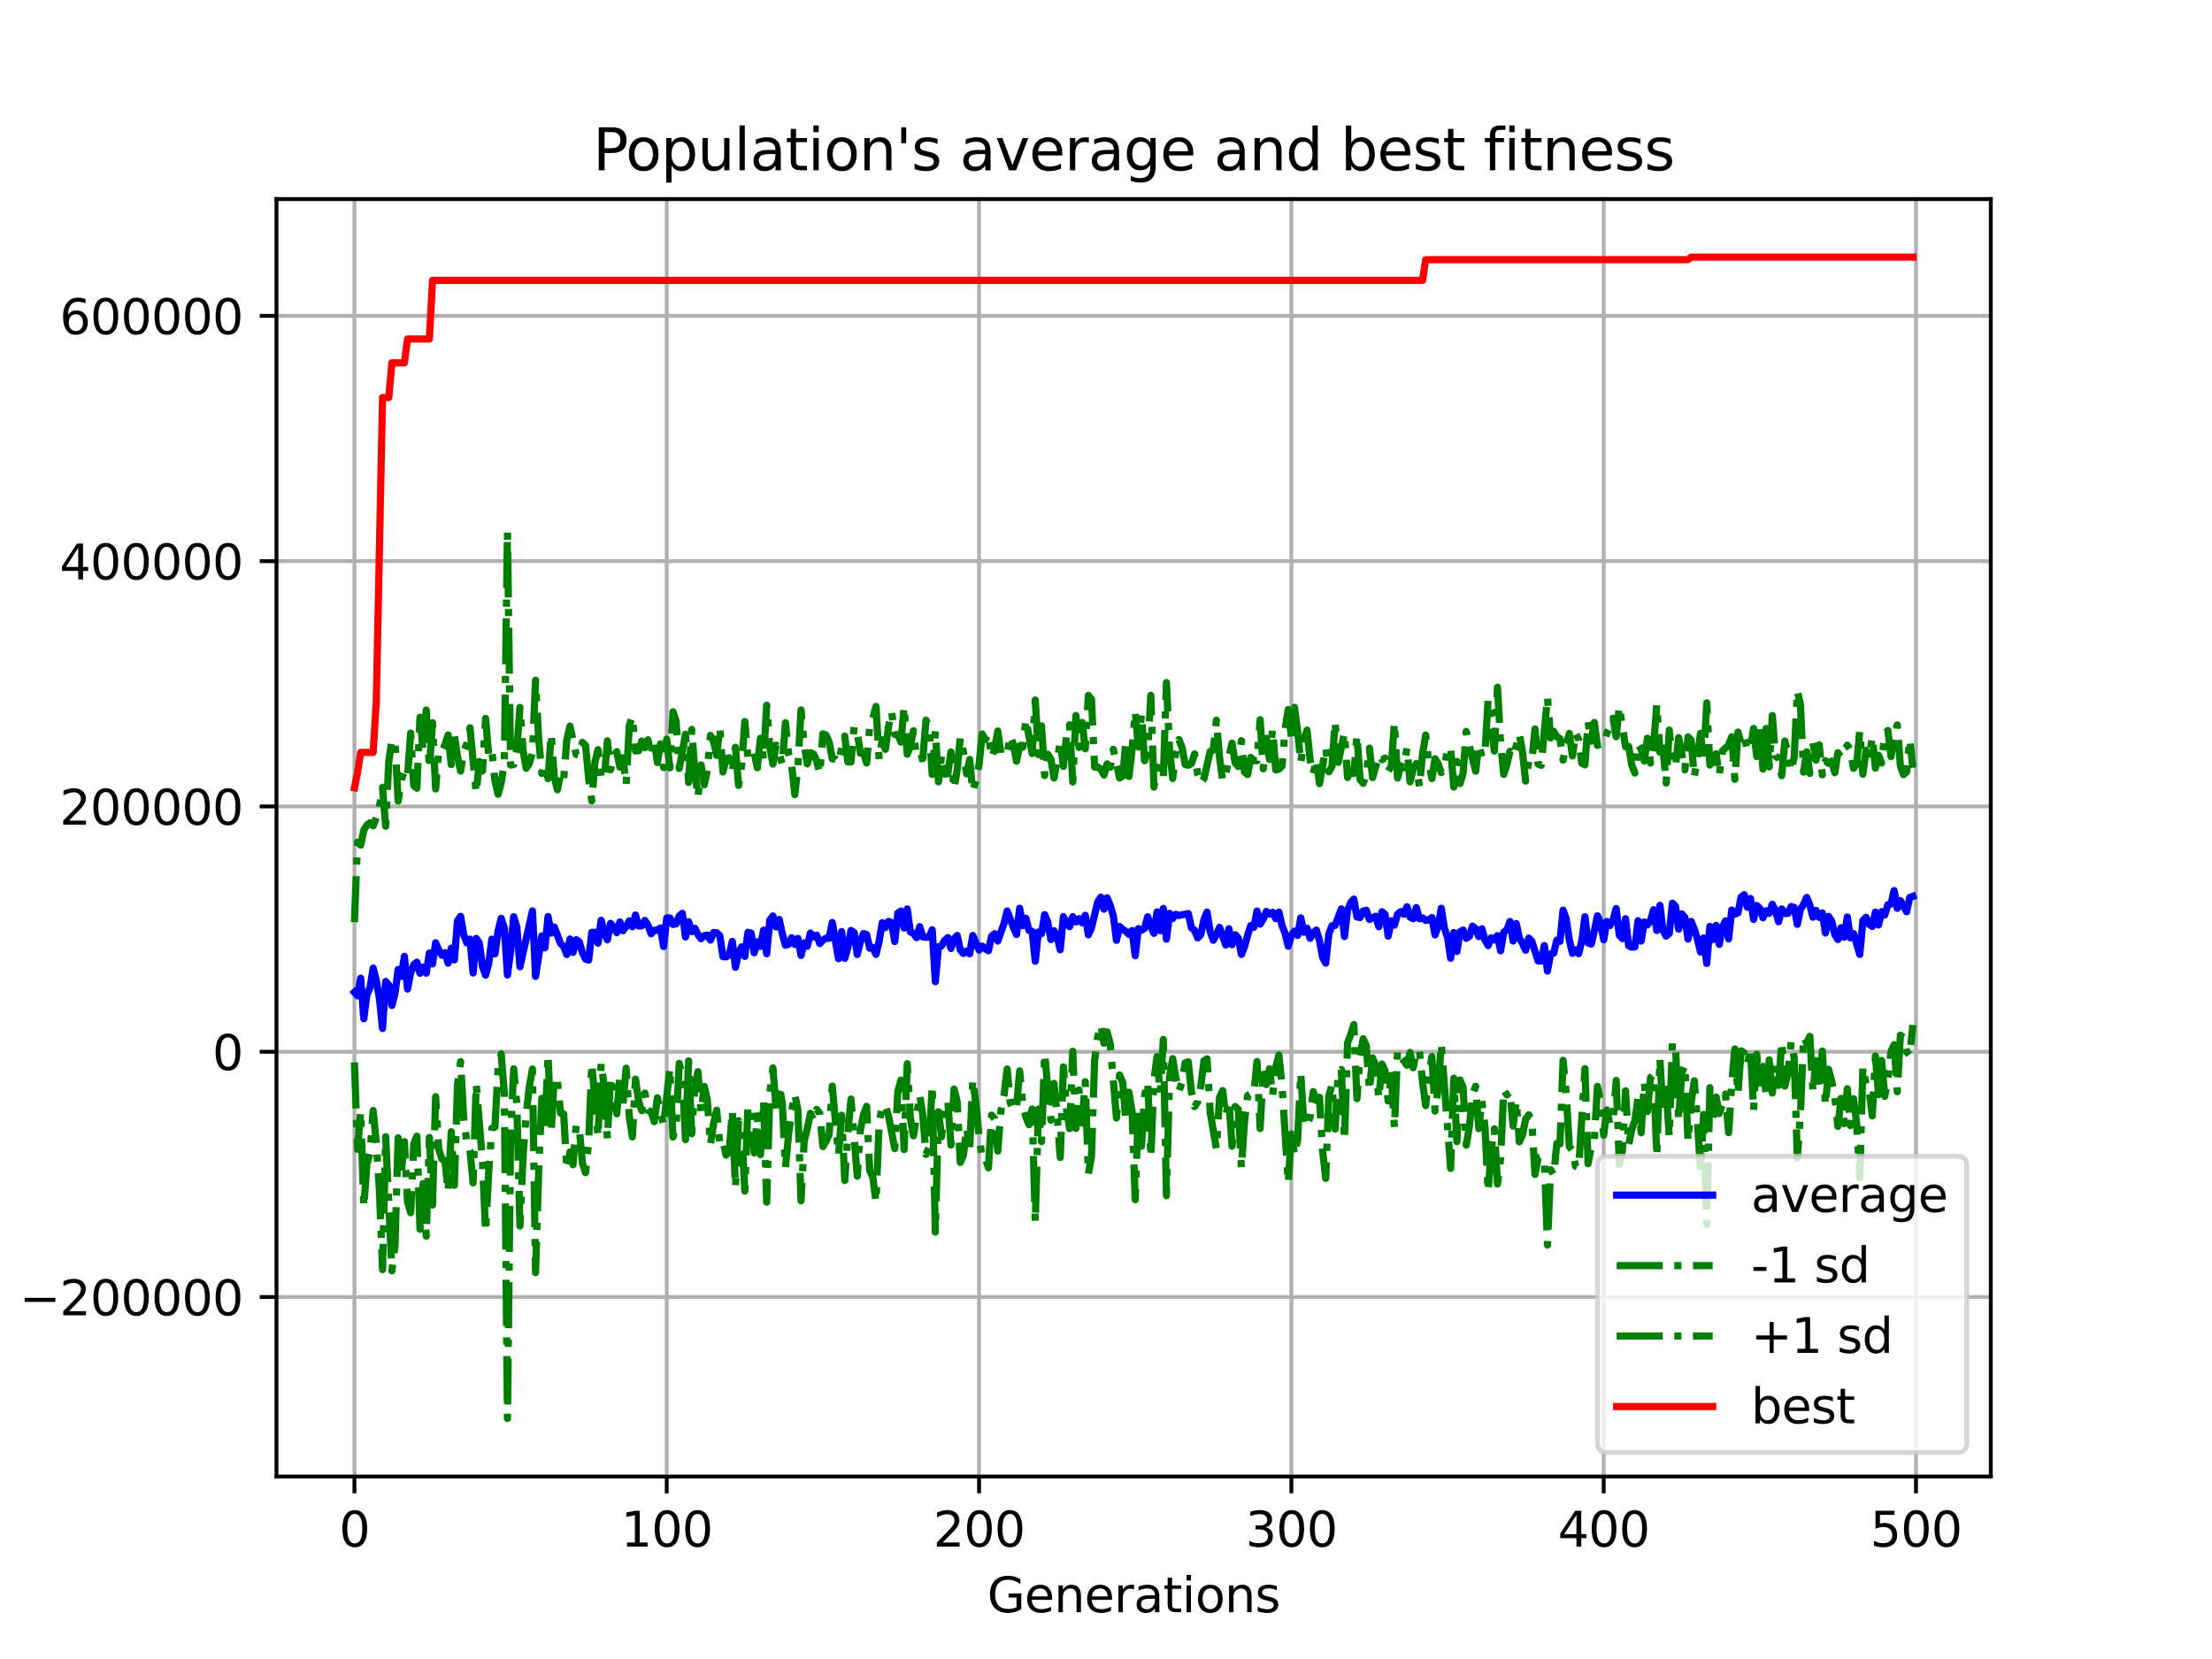 <?xml version="1.0" encoding="utf-8" standalone="no"?>
<!DOCTYPE svg PUBLIC "-//W3C//DTD SVG 1.1//EN"
  "http://www.w3.org/Graphics/SVG/1.1/DTD/svg11.dtd">
<svg xmlns:xlink="http://www.w3.org/1999/xlink" width="460.8pt" height="345.6pt" viewBox="0 0 460.8 345.6" xmlns="http://www.w3.org/2000/svg" version="1.1">
 <defs>
  <style type="text/css">*{stroke-linejoin: round; stroke-linecap: butt}</style>
 </defs>
 <g id="figure_1">
  <g id="patch_1">
   <path d="M 0 345.6 
L 460.8 345.6 
L 460.8 0 
L 0 0 
z
" style="fill: #ffffff"/>
  </g>
  <g id="axes_1">
   <g id="patch_2">
    <path d="M 57.6 307.584 
L 414.72 307.584 
L 414.72 41.472 
L 57.6 41.472 
z
" style="fill: #ffffff"/>
   </g>
   <g id="matplotlib.axis_1">
    <g id="xtick_1">
     <g id="line2d_1">
      <path d="M 73.833 307.584 
L 73.833 41.472 
" clip-path="url(#p0adeb4fbd7)" style="fill: none; stroke: #b0b0b0; stroke-width: 0.8; stroke-linecap: square"/>
     </g>
     <g id="line2d_2">
      <defs>
       <path id="m6f54729333" d="M 0 0 
L 0 3.5 
" style="stroke: #000000; stroke-width: 0.8"/>
      </defs>
      <g>
       <use xlink:href="#m6f54729333" x="73.833" y="307.584" style="stroke: #000000; stroke-width: 0.8"/>
      </g>
     </g>
     <g id="text_1">
      <!-- 0 -->
      <g transform="translate(70.651 322.182) scale(0.1 -0.1)">
       <defs>
        <path id="DejaVuSans-30" d="M 2034 4250 
Q 1547 4250 1301 3770 
Q 1056 3291 1056 2328 
Q 1056 1369 1301 889 
Q 1547 409 2034 409 
Q 2525 409 2770 889 
Q 3016 1369 3016 2328 
Q 3016 3291 2770 3770 
Q 2525 4250 2034 4250 
z
M 2034 4750 
Q 2819 4750 3233 4129 
Q 3647 3509 3647 2328 
Q 3647 1150 3233 529 
Q 2819 -91 2034 -91 
Q 1250 -91 836 529 
Q 422 1150 422 2328 
Q 422 3509 836 4129 
Q 1250 4750 2034 4750 
z
" transform="scale(0.016)"/>
       </defs>
       <use xlink:href="#DejaVuSans-30"/>
      </g>
     </g>
    </g>
    <g id="xtick_2">
     <g id="line2d_3">
      <path d="M 138.894 307.584 
L 138.894 41.472 
" clip-path="url(#p0adeb4fbd7)" style="fill: none; stroke: #b0b0b0; stroke-width: 0.8; stroke-linecap: square"/>
     </g>
     <g id="line2d_4">
      <g>
       <use xlink:href="#m6f54729333" x="138.894" y="307.584" style="stroke: #000000; stroke-width: 0.8"/>
      </g>
     </g>
     <g id="text_2">
      <!-- 100 -->
      <g transform="translate(129.35 322.182) scale(0.1 -0.1)">
       <defs>
        <path id="DejaVuSans-31" d="M 794 531 
L 1825 531 
L 1825 4091 
L 703 3866 
L 703 4441 
L 1819 4666 
L 2450 4666 
L 2450 531 
L 3481 531 
L 3481 0 
L 794 0 
L 794 531 
z
" transform="scale(0.016)"/>
       </defs>
       <use xlink:href="#DejaVuSans-31"/>
       <use xlink:href="#DejaVuSans-30" transform="translate(63.623 0)"/>
       <use xlink:href="#DejaVuSans-30" transform="translate(127.246 0)"/>
      </g>
     </g>
    </g>
    <g id="xtick_3">
     <g id="line2d_5">
      <path d="M 203.955 307.584 
L 203.955 41.472 
" clip-path="url(#p0adeb4fbd7)" style="fill: none; stroke: #b0b0b0; stroke-width: 0.8; stroke-linecap: square"/>
     </g>
     <g id="line2d_6">
      <g>
       <use xlink:href="#m6f54729333" x="203.955" y="307.584" style="stroke: #000000; stroke-width: 0.8"/>
      </g>
     </g>
     <g id="text_3">
      <!-- 200 -->
      <g transform="translate(194.411 322.182) scale(0.1 -0.1)">
       <defs>
        <path id="DejaVuSans-32" d="M 1228 531 
L 3431 531 
L 3431 0 
L 469 0 
L 469 531 
Q 828 903 1448 1529 
Q 2069 2156 2228 2338 
Q 2531 2678 2651 2914 
Q 2772 3150 2772 3378 
Q 2772 3750 2511 3984 
Q 2250 4219 1831 4219 
Q 1534 4219 1204 4116 
Q 875 4013 500 3803 
L 500 4441 
Q 881 4594 1212 4672 
Q 1544 4750 1819 4750 
Q 2544 4750 2975 4387 
Q 3406 4025 3406 3419 
Q 3406 3131 3298 2873 
Q 3191 2616 2906 2266 
Q 2828 2175 2409 1742 
Q 1991 1309 1228 531 
z
" transform="scale(0.016)"/>
       </defs>
       <use xlink:href="#DejaVuSans-32"/>
       <use xlink:href="#DejaVuSans-30" transform="translate(63.623 0)"/>
       <use xlink:href="#DejaVuSans-30" transform="translate(127.246 0)"/>
      </g>
     </g>
    </g>
    <g id="xtick_4">
     <g id="line2d_7">
      <path d="M 269.016 307.584 
L 269.016 41.472 
" clip-path="url(#p0adeb4fbd7)" style="fill: none; stroke: #b0b0b0; stroke-width: 0.8; stroke-linecap: square"/>
     </g>
     <g id="line2d_8">
      <g>
       <use xlink:href="#m6f54729333" x="269.016" y="307.584" style="stroke: #000000; stroke-width: 0.8"/>
      </g>
     </g>
     <g id="text_4">
      <!-- 300 -->
      <g transform="translate(259.472 322.182) scale(0.1 -0.1)">
       <defs>
        <path id="DejaVuSans-33" d="M 2597 2516 
Q 3050 2419 3304 2112 
Q 3559 1806 3559 1356 
Q 3559 666 3084 287 
Q 2609 -91 1734 -91 
Q 1441 -91 1130 -33 
Q 819 25 488 141 
L 488 750 
Q 750 597 1062 519 
Q 1375 441 1716 441 
Q 2309 441 2620 675 
Q 2931 909 2931 1356 
Q 2931 1769 2642 2001 
Q 2353 2234 1838 2234 
L 1294 2234 
L 1294 2753 
L 1863 2753 
Q 2328 2753 2575 2939 
Q 2822 3125 2822 3475 
Q 2822 3834 2567 4026 
Q 2313 4219 1838 4219 
Q 1578 4219 1281 4162 
Q 984 4106 628 3988 
L 628 4550 
Q 988 4650 1302 4700 
Q 1616 4750 1894 4750 
Q 2613 4750 3031 4423 
Q 3450 4097 3450 3541 
Q 3450 3153 3228 2886 
Q 3006 2619 2597 2516 
z
" transform="scale(0.016)"/>
       </defs>
       <use xlink:href="#DejaVuSans-33"/>
       <use xlink:href="#DejaVuSans-30" transform="translate(63.623 0)"/>
       <use xlink:href="#DejaVuSans-30" transform="translate(127.246 0)"/>
      </g>
     </g>
    </g>
    <g id="xtick_5">
     <g id="line2d_9">
      <path d="M 334.077 307.584 
L 334.077 41.472 
" clip-path="url(#p0adeb4fbd7)" style="fill: none; stroke: #b0b0b0; stroke-width: 0.8; stroke-linecap: square"/>
     </g>
     <g id="line2d_10">
      <g>
       <use xlink:href="#m6f54729333" x="334.077" y="307.584" style="stroke: #000000; stroke-width: 0.8"/>
      </g>
     </g>
     <g id="text_5">
      <!-- 400 -->
      <g transform="translate(324.533 322.182) scale(0.1 -0.1)">
       <defs>
        <path id="DejaVuSans-34" d="M 2419 4116 
L 825 1625 
L 2419 1625 
L 2419 4116 
z
M 2253 4666 
L 3047 4666 
L 3047 1625 
L 3713 1625 
L 3713 1100 
L 3047 1100 
L 3047 0 
L 2419 0 
L 2419 1100 
L 313 1100 
L 313 1709 
L 2253 4666 
z
" transform="scale(0.016)"/>
       </defs>
       <use xlink:href="#DejaVuSans-34"/>
       <use xlink:href="#DejaVuSans-30" transform="translate(63.623 0)"/>
       <use xlink:href="#DejaVuSans-30" transform="translate(127.246 0)"/>
      </g>
     </g>
    </g>
    <g id="xtick_6">
     <g id="line2d_11">
      <path d="M 399.138 307.584 
L 399.138 41.472 
" clip-path="url(#p0adeb4fbd7)" style="fill: none; stroke: #b0b0b0; stroke-width: 0.8; stroke-linecap: square"/>
     </g>
     <g id="line2d_12">
      <g>
       <use xlink:href="#m6f54729333" x="399.138" y="307.584" style="stroke: #000000; stroke-width: 0.8"/>
      </g>
     </g>
     <g id="text_6">
      <!-- 500 -->
      <g transform="translate(389.594 322.182) scale(0.1 -0.1)">
       <defs>
        <path id="DejaVuSans-35" d="M 691 4666 
L 3169 4666 
L 3169 4134 
L 1269 4134 
L 1269 2991 
Q 1406 3038 1543 3061 
Q 1681 3084 1819 3084 
Q 2600 3084 3056 2656 
Q 3513 2228 3513 1497 
Q 3513 744 3044 326 
Q 2575 -91 1722 -91 
Q 1428 -91 1123 -41 
Q 819 9 494 109 
L 494 744 
Q 775 591 1075 516 
Q 1375 441 1709 441 
Q 2250 441 2565 725 
Q 2881 1009 2881 1497 
Q 2881 1984 2565 2268 
Q 2250 2553 1709 2553 
Q 1456 2553 1204 2497 
Q 953 2441 691 2322 
L 691 4666 
z
" transform="scale(0.016)"/>
       </defs>
       <use xlink:href="#DejaVuSans-35"/>
       <use xlink:href="#DejaVuSans-30" transform="translate(63.623 0)"/>
       <use xlink:href="#DejaVuSans-30" transform="translate(127.246 0)"/>
      </g>
     </g>
    </g>
    <g id="text_7">
     <!-- Generations -->
     <g transform="translate(205.662 335.861) scale(0.1 -0.1)">
      <defs>
       <path id="DejaVuSans-47" d="M 3809 666 
L 3809 1919 
L 2778 1919 
L 2778 2438 
L 4434 2438 
L 4434 434 
Q 4069 175 3628 42 
Q 3188 -91 2688 -91 
Q 1594 -91 976 548 
Q 359 1188 359 2328 
Q 359 3472 976 4111 
Q 1594 4750 2688 4750 
Q 3144 4750 3555 4637 
Q 3966 4525 4313 4306 
L 4313 3634 
Q 3963 3931 3569 4081 
Q 3175 4231 2741 4231 
Q 1884 4231 1454 3753 
Q 1025 3275 1025 2328 
Q 1025 1384 1454 906 
Q 1884 428 2741 428 
Q 3075 428 3337 486 
Q 3600 544 3809 666 
z
" transform="scale(0.016)"/>
       <path id="DejaVuSans-65" d="M 3597 1894 
L 3597 1613 
L 953 1613 
Q 991 1019 1311 708 
Q 1631 397 2203 397 
Q 2534 397 2845 478 
Q 3156 559 3463 722 
L 3463 178 
Q 3153 47 2828 -22 
Q 2503 -91 2169 -91 
Q 1331 -91 842 396 
Q 353 884 353 1716 
Q 353 2575 817 3079 
Q 1281 3584 2069 3584 
Q 2775 3584 3186 3129 
Q 3597 2675 3597 1894 
z
M 3022 2063 
Q 3016 2534 2758 2815 
Q 2500 3097 2075 3097 
Q 1594 3097 1305 2825 
Q 1016 2553 972 2059 
L 3022 2063 
z
" transform="scale(0.016)"/>
       <path id="DejaVuSans-6e" d="M 3513 2113 
L 3513 0 
L 2938 0 
L 2938 2094 
Q 2938 2591 2744 2837 
Q 2550 3084 2163 3084 
Q 1697 3084 1428 2787 
Q 1159 2491 1159 1978 
L 1159 0 
L 581 0 
L 581 3500 
L 1159 3500 
L 1159 2956 
Q 1366 3272 1645 3428 
Q 1925 3584 2291 3584 
Q 2894 3584 3203 3211 
Q 3513 2838 3513 2113 
z
" transform="scale(0.016)"/>
       <path id="DejaVuSans-72" d="M 2631 2963 
Q 2534 3019 2420 3045 
Q 2306 3072 2169 3072 
Q 1681 3072 1420 2755 
Q 1159 2438 1159 1844 
L 1159 0 
L 581 0 
L 581 3500 
L 1159 3500 
L 1159 2956 
Q 1341 3275 1631 3429 
Q 1922 3584 2338 3584 
Q 2397 3584 2469 3576 
Q 2541 3569 2628 3553 
L 2631 2963 
z
" transform="scale(0.016)"/>
       <path id="DejaVuSans-61" d="M 2194 1759 
Q 1497 1759 1228 1600 
Q 959 1441 959 1056 
Q 959 750 1161 570 
Q 1363 391 1709 391 
Q 2188 391 2477 730 
Q 2766 1069 2766 1631 
L 2766 1759 
L 2194 1759 
z
M 3341 1997 
L 3341 0 
L 2766 0 
L 2766 531 
Q 2569 213 2275 61 
Q 1981 -91 1556 -91 
Q 1019 -91 701 211 
Q 384 513 384 1019 
Q 384 1609 779 1909 
Q 1175 2209 1959 2209 
L 2766 2209 
L 2766 2266 
Q 2766 2663 2505 2880 
Q 2244 3097 1772 3097 
Q 1472 3097 1187 3025 
Q 903 2953 641 2809 
L 641 3341 
Q 956 3463 1253 3523 
Q 1550 3584 1831 3584 
Q 2591 3584 2966 3190 
Q 3341 2797 3341 1997 
z
" transform="scale(0.016)"/>
       <path id="DejaVuSans-74" d="M 1172 4494 
L 1172 3500 
L 2356 3500 
L 2356 3053 
L 1172 3053 
L 1172 1153 
Q 1172 725 1289 603 
Q 1406 481 1766 481 
L 2356 481 
L 2356 0 
L 1766 0 
Q 1100 0 847 248 
Q 594 497 594 1153 
L 594 3053 
L 172 3053 
L 172 3500 
L 594 3500 
L 594 4494 
L 1172 4494 
z
" transform="scale(0.016)"/>
       <path id="DejaVuSans-69" d="M 603 3500 
L 1178 3500 
L 1178 0 
L 603 0 
L 603 3500 
z
M 603 4863 
L 1178 4863 
L 1178 4134 
L 603 4134 
L 603 4863 
z
" transform="scale(0.016)"/>
       <path id="DejaVuSans-6f" d="M 1959 3097 
Q 1497 3097 1228 2736 
Q 959 2375 959 1747 
Q 959 1119 1226 758 
Q 1494 397 1959 397 
Q 2419 397 2687 759 
Q 2956 1122 2956 1747 
Q 2956 2369 2687 2733 
Q 2419 3097 1959 3097 
z
M 1959 3584 
Q 2709 3584 3137 3096 
Q 3566 2609 3566 1747 
Q 3566 888 3137 398 
Q 2709 -91 1959 -91 
Q 1206 -91 779 398 
Q 353 888 353 1747 
Q 353 2609 779 3096 
Q 1206 3584 1959 3584 
z
" transform="scale(0.016)"/>
       <path id="DejaVuSans-73" d="M 2834 3397 
L 2834 2853 
Q 2591 2978 2328 3040 
Q 2066 3103 1784 3103 
Q 1356 3103 1142 2972 
Q 928 2841 928 2578 
Q 928 2378 1081 2264 
Q 1234 2150 1697 2047 
L 1894 2003 
Q 2506 1872 2764 1633 
Q 3022 1394 3022 966 
Q 3022 478 2636 193 
Q 2250 -91 1575 -91 
Q 1294 -91 989 -36 
Q 684 19 347 128 
L 347 722 
Q 666 556 975 473 
Q 1284 391 1588 391 
Q 1994 391 2212 530 
Q 2431 669 2431 922 
Q 2431 1156 2273 1281 
Q 2116 1406 1581 1522 
L 1381 1569 
Q 847 1681 609 1914 
Q 372 2147 372 2553 
Q 372 3047 722 3315 
Q 1072 3584 1716 3584 
Q 2034 3584 2315 3537 
Q 2597 3491 2834 3397 
z
" transform="scale(0.016)"/>
      </defs>
      <use xlink:href="#DejaVuSans-47"/>
      <use xlink:href="#DejaVuSans-65" transform="translate(77.49 0)"/>
      <use xlink:href="#DejaVuSans-6e" transform="translate(139.014 0)"/>
      <use xlink:href="#DejaVuSans-65" transform="translate(202.393 0)"/>
      <use xlink:href="#DejaVuSans-72" transform="translate(263.916 0)"/>
      <use xlink:href="#DejaVuSans-61" transform="translate(305.029 0)"/>
      <use xlink:href="#DejaVuSans-74" transform="translate(366.309 0)"/>
      <use xlink:href="#DejaVuSans-69" transform="translate(405.518 0)"/>
      <use xlink:href="#DejaVuSans-6f" transform="translate(433.301 0)"/>
      <use xlink:href="#DejaVuSans-6e" transform="translate(494.482 0)"/>
      <use xlink:href="#DejaVuSans-73" transform="translate(557.861 0)"/>
     </g>
    </g>
   </g>
   <g id="matplotlib.axis_2">
    <g id="ytick_1">
     <g id="line2d_13">
      <path d="M 57.6 270.198 
L 414.72 270.198 
" clip-path="url(#p0adeb4fbd7)" style="fill: none; stroke: #b0b0b0; stroke-width: 0.8; stroke-linecap: square"/>
     </g>
     <g id="line2d_14">
      <defs>
       <path id="m6e07953a7d" d="M 0 0 
L -3.5 0 
" style="stroke: #000000; stroke-width: 0.8"/>
      </defs>
      <g>
       <use xlink:href="#m6e07953a7d" x="57.6" y="270.198" style="stroke: #000000; stroke-width: 0.8"/>
      </g>
     </g>
     <g id="text_8">
      <!-- −200000 -->
      <g transform="translate(4.045 273.997) scale(0.1 -0.1)">
       <defs>
        <path id="DejaVuSans-2212" d="M 678 2272 
L 4684 2272 
L 4684 1741 
L 678 1741 
L 678 2272 
z
" transform="scale(0.016)"/>
       </defs>
       <use xlink:href="#DejaVuSans-2212"/>
       <use xlink:href="#DejaVuSans-32" transform="translate(83.789 0)"/>
       <use xlink:href="#DejaVuSans-30" transform="translate(147.412 0)"/>
       <use xlink:href="#DejaVuSans-30" transform="translate(211.035 0)"/>
       <use xlink:href="#DejaVuSans-30" transform="translate(274.658 0)"/>
       <use xlink:href="#DejaVuSans-30" transform="translate(338.281 0)"/>
       <use xlink:href="#DejaVuSans-30" transform="translate(401.904 0)"/>
      </g>
     </g>
    </g>
    <g id="ytick_2">
     <g id="line2d_15">
      <path d="M 57.6 219.099 
L 414.72 219.099 
" clip-path="url(#p0adeb4fbd7)" style="fill: none; stroke: #b0b0b0; stroke-width: 0.8; stroke-linecap: square"/>
     </g>
     <g id="line2d_16">
      <g>
       <use xlink:href="#m6e07953a7d" x="57.6" y="219.099" style="stroke: #000000; stroke-width: 0.8"/>
      </g>
     </g>
     <g id="text_9">
      <!-- 0 -->
      <g transform="translate(44.237 222.898) scale(0.1 -0.1)">
       <use xlink:href="#DejaVuSans-30"/>
      </g>
     </g>
    </g>
    <g id="ytick_3">
     <g id="line2d_17">
      <path d="M 57.6 168 
L 414.72 168 
" clip-path="url(#p0adeb4fbd7)" style="fill: none; stroke: #b0b0b0; stroke-width: 0.8; stroke-linecap: square"/>
     </g>
     <g id="line2d_18">
      <g>
       <use xlink:href="#m6e07953a7d" x="57.6" y="168" style="stroke: #000000; stroke-width: 0.8"/>
      </g>
     </g>
     <g id="text_10">
      <!-- 200000 -->
      <g transform="translate(12.425 171.799) scale(0.1 -0.1)">
       <use xlink:href="#DejaVuSans-32"/>
       <use xlink:href="#DejaVuSans-30" transform="translate(63.623 0)"/>
       <use xlink:href="#DejaVuSans-30" transform="translate(127.246 0)"/>
       <use xlink:href="#DejaVuSans-30" transform="translate(190.869 0)"/>
       <use xlink:href="#DejaVuSans-30" transform="translate(254.492 0)"/>
       <use xlink:href="#DejaVuSans-30" transform="translate(318.115 0)"/>
      </g>
     </g>
    </g>
    <g id="ytick_4">
     <g id="line2d_19">
      <path d="M 57.6 116.901 
L 414.72 116.901 
" clip-path="url(#p0adeb4fbd7)" style="fill: none; stroke: #b0b0b0; stroke-width: 0.8; stroke-linecap: square"/>
     </g>
     <g id="line2d_20">
      <g>
       <use xlink:href="#m6e07953a7d" x="57.6" y="116.901" style="stroke: #000000; stroke-width: 0.8"/>
      </g>
     </g>
     <g id="text_11">
      <!-- 400000 -->
      <g transform="translate(12.425 120.7) scale(0.1 -0.1)">
       <use xlink:href="#DejaVuSans-34"/>
       <use xlink:href="#DejaVuSans-30" transform="translate(63.623 0)"/>
       <use xlink:href="#DejaVuSans-30" transform="translate(127.246 0)"/>
       <use xlink:href="#DejaVuSans-30" transform="translate(190.869 0)"/>
       <use xlink:href="#DejaVuSans-30" transform="translate(254.492 0)"/>
       <use xlink:href="#DejaVuSans-30" transform="translate(318.115 0)"/>
      </g>
     </g>
    </g>
    <g id="ytick_5">
     <g id="line2d_21">
      <path d="M 57.6 65.801 
L 414.72 65.801 
" clip-path="url(#p0adeb4fbd7)" style="fill: none; stroke: #b0b0b0; stroke-width: 0.8; stroke-linecap: square"/>
     </g>
     <g id="line2d_22">
      <g>
       <use xlink:href="#m6e07953a7d" x="57.6" y="65.801" style="stroke: #000000; stroke-width: 0.8"/>
      </g>
     </g>
     <g id="text_12">
      <!-- 600000 -->
      <g transform="translate(12.425 69.601) scale(0.1 -0.1)">
       <defs>
        <path id="DejaVuSans-36" d="M 2113 2584 
Q 1688 2584 1439 2293 
Q 1191 2003 1191 1497 
Q 1191 994 1439 701 
Q 1688 409 2113 409 
Q 2538 409 2786 701 
Q 3034 994 3034 1497 
Q 3034 2003 2786 2293 
Q 2538 2584 2113 2584 
z
M 3366 4563 
L 3366 3988 
Q 3128 4100 2886 4159 
Q 2644 4219 2406 4219 
Q 1781 4219 1451 3797 
Q 1122 3375 1075 2522 
Q 1259 2794 1537 2939 
Q 1816 3084 2150 3084 
Q 2853 3084 3261 2657 
Q 3669 2231 3669 1497 
Q 3669 778 3244 343 
Q 2819 -91 2113 -91 
Q 1303 -91 875 529 
Q 447 1150 447 2328 
Q 447 3434 972 4092 
Q 1497 4750 2381 4750 
Q 2619 4750 2861 4703 
Q 3103 4656 3366 4563 
z
" transform="scale(0.016)"/>
       </defs>
       <use xlink:href="#DejaVuSans-36"/>
       <use xlink:href="#DejaVuSans-30" transform="translate(63.623 0)"/>
       <use xlink:href="#DejaVuSans-30" transform="translate(127.246 0)"/>
       <use xlink:href="#DejaVuSans-30" transform="translate(190.869 0)"/>
       <use xlink:href="#DejaVuSans-30" transform="translate(254.492 0)"/>
       <use xlink:href="#DejaVuSans-30" transform="translate(318.115 0)"/>
      </g>
     </g>
    </g>
    <g id="text_13">
     <!-- Fitness -->
     <g transform="translate(-2.034 191.845) rotate(-90) scale(0.1 -0.1)">
      <defs>
       <path id="DejaVuSans-46" d="M 628 4666 
L 3309 4666 
L 3309 4134 
L 1259 4134 
L 1259 2759 
L 3109 2759 
L 3109 2228 
L 1259 2228 
L 1259 0 
L 628 0 
L 628 4666 
z
" transform="scale(0.016)"/>
      </defs>
      <use xlink:href="#DejaVuSans-46"/>
      <use xlink:href="#DejaVuSans-69" transform="translate(50.27 0)"/>
      <use xlink:href="#DejaVuSans-74" transform="translate(78.053 0)"/>
      <use xlink:href="#DejaVuSans-6e" transform="translate(117.262 0)"/>
      <use xlink:href="#DejaVuSans-65" transform="translate(180.641 0)"/>
      <use xlink:href="#DejaVuSans-73" transform="translate(242.164 0)"/>
      <use xlink:href="#DejaVuSans-73" transform="translate(294.264 0)"/>
     </g>
    </g>
   </g>
   <g id="line2d_23">
    <path d="M 73.833 206.716 
L 74.483 207.436 
L 75.134 203.772 
L 75.785 212.209 
L 76.435 207.19 
L 77.086 205.752 
L 77.736 201.677 
L 78.387 204.225 
L 79.038 208.009 
L 79.688 214.254 
L 80.339 204.457 
L 80.989 205.183 
L 81.64 209.46 
L 82.291 206.943 
L 82.941 201.95 
L 83.592 203.392 
L 84.242 199.232 
L 84.893 206.032 
L 85.544 202.665 
L 86.194 200.989 
L 86.845 200.44 
L 87.496 202.749 
L 88.146 201.466 
L 88.797 202.72 
L 89.447 198.532 
L 90.098 200.79 
L 90.749 196.404 
L 91.399 197.882 
L 92.05 198.991 
L 92.7 198.469 
L 93.351 200.651 
L 94.002 197.52 
L 94.652 199.971 
L 95.303 191.83 
L 95.953 190.886 
L 96.604 194.745 
L 97.255 196.423 
L 97.905 195.627 
L 98.556 202.69 
L 99.207 195.497 
L 99.857 196.474 
L 100.508 201.32 
L 101.158 203.132 
L 101.809 200.729 
L 102.46 195.651 
L 103.11 198.716 
L 103.761 193.963 
L 104.411 191.307 
L 105.062 193.341 
L 105.713 203.106 
L 106.363 198.254 
L 107.014 190.966 
L 107.664 193.084 
L 108.315 201.39 
L 110.918 189.762 
L 111.568 203.4 
L 112.869 194.965 
L 113.52 197.446 
L 114.171 190.919 
L 114.821 194.375 
L 115.472 193.114 
L 116.773 196.536 
L 117.424 197.198 
L 118.074 198.851 
L 118.725 195.621 
L 119.375 198.404 
L 120.026 195.752 
L 120.677 196.218 
L 121.327 198.472 
L 121.978 199.786 
L 122.629 200.004 
L 123.279 194.233 
L 123.93 194.21 
L 124.58 196.465 
L 125.231 191.71 
L 125.882 194.359 
L 126.532 195.784 
L 127.183 192.359 
L 127.833 193.11 
L 128.484 194.297 
L 129.135 192.067 
L 129.785 193.884 
L 130.436 192.988 
L 131.086 191.841 
L 131.737 193.056 
L 132.388 190.618 
L 133.038 192.905 
L 133.689 192.865 
L 134.339 191.735 
L 134.99 192.737 
L 135.641 194.526 
L 136.291 193.8 
L 136.942 193.775 
L 137.593 193.317 
L 138.243 197.183 
L 138.894 191.239 
L 139.544 191.22 
L 140.195 192.566 
L 140.846 192.443 
L 141.496 190.812 
L 142.147 190.267 
L 142.797 195.181 
L 143.448 192.009 
L 144.099 194.071 
L 144.749 193.373 
L 145.4 194.683 
L 146.05 195.542 
L 146.701 194.908 
L 147.352 194.794 
L 148.002 195.829 
L 148.653 194.259 
L 149.304 194.323 
L 149.954 194.924 
L 150.605 199.273 
L 151.255 199.345 
L 151.906 198.871 
L 152.557 196.126 
L 153.207 201.496 
L 153.858 198.539 
L 154.508 197.24 
L 155.159 199.228 
L 155.81 194.218 
L 156.46 194.377 
L 157.111 198.478 
L 157.761 196.197 
L 158.412 197.157 
L 159.063 193.765 
L 159.713 198.674 
L 160.364 191.703 
L 161.015 190.815 
L 161.665 193.089 
L 162.316 191.536 
L 162.966 194.503 
L 163.617 196.9 
L 164.268 196.706 
L 164.918 195.342 
L 165.569 196.734 
L 166.219 195.485 
L 166.87 199.024 
L 167.521 196.4 
L 168.171 197.114 
L 168.822 194.369 
L 169.472 195.186 
L 170.123 194.802 
L 170.774 196.562 
L 171.424 195.866 
L 172.075 195.44 
L 172.725 195.458 
L 173.376 192.172 
L 174.677 199.71 
L 175.328 194.065 
L 175.979 199.637 
L 176.629 197.384 
L 177.28 193.836 
L 177.93 194.262 
L 178.581 198.834 
L 179.232 196.173 
L 179.882 194.472 
L 180.533 194.706 
L 181.183 197.542 
L 181.834 197.378 
L 182.485 198.815 
L 183.135 196.115 
L 183.786 192.217 
L 184.436 193.232 
L 185.087 191.93 
L 185.738 192.2 
L 186.388 196.136 
L 187.039 190.213 
L 187.69 189.8 
L 188.34 193.332 
L 188.991 189.352 
L 189.641 194.118 
L 190.292 194.419 
L 190.943 195.33 
L 191.593 193.049 
L 192.244 195.187 
L 192.894 195.263 
L 193.545 195.181 
L 194.196 193.699 
L 194.846 204.498 
L 195.497 197.226 
L 196.147 197.044 
L 196.798 195.896 
L 197.449 195.32 
L 198.099 197.582 
L 198.75 195.6 
L 199.401 194.867 
L 200.051 197.895 
L 200.702 198.631 
L 201.352 198.102 
L 202.003 198.702 
L 202.654 194.873 
L 203.955 197.914 
L 204.605 197.09 
L 205.256 197.66 
L 205.907 198.053 
L 206.557 195.043 
L 207.208 194.507 
L 207.858 196.031 
L 209.16 192.356 
L 209.81 189.773 
L 211.112 193.204 
L 211.762 194.675 
L 212.413 189.218 
L 213.063 192.827 
L 213.714 191.295 
L 214.365 193.828 
L 215.015 193.997 
L 215.666 200.24 
L 216.316 194.143 
L 216.967 194.515 
L 217.618 190.533 
L 218.268 192.062 
L 218.919 195.737 
L 219.569 193.886 
L 220.22 195.186 
L 220.871 197.856 
L 221.521 190.951 
L 222.172 192.217 
L 222.822 193.041 
L 223.473 190.951 
L 224.124 192.068 
L 224.774 191.386 
L 225.425 192.233 
L 226.076 190.666 
L 226.726 194.741 
L 227.377 193.264 
L 228.678 187.885 
L 229.329 186.9 
L 229.979 189.4 
L 230.63 187.045 
L 231.28 188.633 
L 231.931 190.802 
L 232.582 195.891 
L 233.232 193.002 
L 233.883 193.597 
L 234.533 194.016 
L 235.184 194.636 
L 235.835 193.848 
L 236.485 199.089 
L 237.136 193.451 
L 237.787 193.781 
L 238.437 193.375 
L 239.088 190.978 
L 239.738 192.979 
L 240.389 194.442 
L 241.04 189.961 
L 241.69 193.899 
L 242.341 189.254 
L 242.991 195.641 
L 243.642 190.273 
L 244.293 191.348 
L 244.943 190.474 
L 245.594 190.708 
L 247.546 190.316 
L 248.196 193.269 
L 248.847 193.787 
L 249.498 195.377 
L 250.148 194.701 
L 250.799 191.612 
L 251.449 190.014 
L 252.1 194.1 
L 252.751 195.871 
L 253.401 194.678 
L 254.052 193.185 
L 255.353 196.866 
L 256.004 193.485 
L 256.654 196.799 
L 257.305 194.727 
L 257.955 195.406 
L 258.606 198.821 
L 259.257 197.215 
L 259.907 194.783 
L 260.558 192.815 
L 261.208 193.163 
L 261.859 189.796 
L 262.51 192.511 
L 263.16 191.473 
L 263.811 189.869 
L 264.462 190.433 
L 265.112 190.055 
L 265.763 191.366 
L 266.413 190.004 
L 267.064 192.812 
L 267.715 194.442 
L 268.365 197.107 
L 269.016 194.871 
L 269.666 193.982 
L 270.317 194.866 
L 270.968 191.208 
L 271.618 194.21 
L 272.269 193.342 
L 272.919 195.476 
L 273.57 194.308 
L 274.221 193.747 
L 274.871 195.915 
L 275.522 199.468 
L 276.173 200.632 
L 276.823 194.536 
L 277.474 192.85 
L 278.124 192.791 
L 279.426 189.339 
L 280.076 195.092 
L 280.727 189.575 
L 281.377 188.041 
L 282.028 187.292 
L 282.679 191.016 
L 283.329 191.141 
L 283.98 189.791 
L 284.63 189.623 
L 285.281 191.541 
L 286.582 190.864 
L 287.233 193.055 
L 287.884 189.951 
L 288.534 190.484 
L 289.185 195.011 
L 289.835 191.819 
L 290.486 192.733 
L 291.137 190.457 
L 291.787 189.912 
L 292.438 190.457 
L 293.088 188.885 
L 293.739 191.06 
L 294.39 191.377 
L 295.04 189.073 
L 295.691 191.39 
L 296.341 191.207 
L 296.992 191.725 
L 297.643 191.625 
L 298.293 191.148 
L 298.944 194.758 
L 299.595 192.94 
L 300.245 189.203 
L 300.896 193.321 
L 301.546 195.263 
L 302.197 199.633 
L 302.848 194.277 
L 303.498 198.216 
L 304.149 194.104 
L 304.799 193.757 
L 305.45 195.471 
L 306.101 195.039 
L 306.751 192.94 
L 307.402 193.475 
L 308.052 195.102 
L 308.703 193.478 
L 309.354 195.835 
L 310.004 196.983 
L 310.655 195.348 
L 311.305 195.811 
L 311.956 194.905 
L 312.607 198.067 
L 313.257 194.184 
L 313.908 193.689 
L 314.559 191.961 
L 315.209 196.027 
L 315.86 192.404 
L 316.51 195.385 
L 317.161 196.539 
L 317.812 197.95 
L 318.462 195.418 
L 319.113 196.084 
L 320.414 200.177 
L 321.065 200.207 
L 321.715 196.97 
L 322.366 202.287 
L 323.016 198.702 
L 323.667 198.556 
L 324.318 195.843 
L 324.968 196.1 
L 325.619 189.611 
L 326.27 191.415 
L 326.92 195.827 
L 327.571 198.591 
L 328.221 197.851 
L 328.872 198.67 
L 329.523 195.972 
L 330.173 190.976 
L 330.824 196.414 
L 331.474 196.67 
L 332.125 193.97 
L 332.776 190.792 
L 333.426 192.236 
L 334.077 195.77 
L 334.727 191.958 
L 335.378 192.818 
L 336.029 191.622 
L 336.679 189.272 
L 337.33 194.845 
L 337.981 195.533 
L 338.631 191.387 
L 339.282 197.01 
L 339.932 197.319 
L 340.583 197.255 
L 341.234 191.8 
L 341.884 196.031 
L 342.535 192.06 
L 343.185 192.665 
L 343.836 191.733 
L 344.487 189.509 
L 345.137 193.836 
L 345.788 188.594 
L 346.438 193.808 
L 347.089 195.02 
L 347.74 194.444 
L 348.39 188.158 
L 349.041 188.806 
L 349.691 193.564 
L 350.342 190.377 
L 350.993 191.12 
L 351.643 195.622 
L 352.294 191.95 
L 352.945 193.504 
L 353.595 195.641 
L 354.246 198.329 
L 354.896 195.408 
L 355.547 200.715 
L 356.198 192.985 
L 356.848 195.726 
L 357.499 192.779 
L 358.149 196.736 
L 358.8 193.176 
L 359.451 191.831 
L 360.101 195.58 
L 360.752 189.571 
L 361.402 190.433 
L 362.053 190.168 
L 362.704 186.876 
L 363.354 186.383 
L 364.005 188.99 
L 364.656 187.178 
L 365.306 191.533 
L 365.957 188.616 
L 366.607 189.239 
L 367.258 191.178 
L 367.909 189.733 
L 368.559 190.268 
L 369.21 188.376 
L 369.86 189.711 
L 370.511 192.017 
L 371.162 189.344 
L 371.812 190.307 
L 372.463 190.277 
L 373.113 188.852 
L 373.764 189.043 
L 374.415 192.553 
L 375.065 189.404 
L 375.716 188.417 
L 376.367 186.955 
L 377.017 188.505 
L 377.668 191.073 
L 378.318 189.649 
L 378.969 191.105 
L 379.62 190.177 
L 380.27 194.351 
L 380.921 190.895 
L 381.571 191.889 
L 382.222 194.684 
L 382.873 195.726 
L 383.523 193.273 
L 384.174 195.233 
L 384.824 191.019 
L 385.475 195.371 
L 386.126 194.469 
L 387.427 198.83 
L 388.078 191.763 
L 388.728 191.094 
L 389.379 192.548 
L 390.029 192.993 
L 390.68 190.006 
L 391.331 192.69 
L 391.981 189.914 
L 392.632 190.602 
L 393.282 188.458 
L 393.933 188.34 
L 394.584 185.523 
L 395.234 189.22 
L 395.885 187.606 
L 397.186 189.93 
L 397.837 186.959 
L 398.487 186.732 
L 398.487 186.732 
" clip-path="url(#p0adeb4fbd7)" style="fill: none; stroke: #0000ff; stroke-width: 1.5; stroke-linecap: square"/>
   </g>
   <g id="line2d_24">
    <path d="M 73.833 221.326 
L 74.483 239.44 
L 75.134 231.485 
L 75.785 251.478 
L 76.435 242.498 
L 77.086 240.104 
L 77.736 231.331 
L 78.387 238.087 
L 79.038 247.954 
L 79.688 264.493 
L 80.339 236.801 
L 81.64 264.737 
L 82.291 259.384 
L 82.941 237.038 
L 83.592 244.317 
L 84.242 237.815 
L 84.893 250.333 
L 85.544 252.617 
L 86.194 238.311 
L 86.845 236.683 
L 87.496 256.08 
L 88.146 246.568 
L 88.797 257.513 
L 89.447 236.959 
L 90.098 251.034 
L 90.749 228.456 
L 91.399 239.417 
L 92.05 241.452 
L 92.7 241.795 
L 93.351 248.212 
L 94.002 235.762 
L 94.652 246.912 
L 95.303 226.022 
L 95.953 221.156 
L 96.604 232.844 
L 97.255 238.013 
L 97.905 239.645 
L 98.556 246.419 
L 99.207 225.779 
L 100.508 242.043 
L 101.158 256.619 
L 101.809 244.133 
L 102.46 235.04 
L 103.11 234.786 
L 103.761 222.452 
L 104.411 219.551 
L 105.062 227.846 
L 105.713 295.488 
L 106.363 237.145 
L 107.014 222.656 
L 107.664 229.992 
L 108.315 255.418 
L 108.966 240.838 
L 109.616 232.166 
L 110.267 226.348 
L 110.918 222.698 
L 111.568 265.111 
L 112.219 243.789 
L 112.869 228.797 
L 113.52 235.695 
L 114.171 219.647 
L 114.821 235.816 
L 115.472 224.282 
L 116.122 225.139 
L 116.773 231.905 
L 117.424 232.062 
L 118.074 243.578 
L 118.725 239.979 
L 119.375 242.647 
L 120.026 234.335 
L 120.677 235.122 
L 121.327 242.296 
L 121.978 244.285 
L 122.629 237.869 
L 123.279 221.626 
L 124.58 236.776 
L 125.231 221.455 
L 125.882 226.469 
L 126.532 237.241 
L 127.183 224.358 
L 128.484 232.023 
L 129.135 224.321 
L 129.785 229.926 
L 130.436 222.521 
L 131.086 232.517 
L 131.737 236.838 
L 132.388 224.794 
L 133.038 229.419 
L 133.689 231.375 
L 134.339 227.707 
L 134.99 231.362 
L 135.641 231.568 
L 136.291 233.653 
L 136.942 228.693 
L 138.243 234.467 
L 139.544 222.495 
L 140.195 236.861 
L 140.846 234.65 
L 141.496 221.528 
L 142.147 224.095 
L 142.797 237.408 
L 143.448 221.011 
L 144.099 236.186 
L 144.749 226.238 
L 145.4 223.255 
L 146.05 231.735 
L 146.701 226.314 
L 147.352 229.123 
L 148.002 238.467 
L 148.653 234.043 
L 149.304 231.276 
L 149.954 238.325 
L 150.605 237.733 
L 151.255 240.631 
L 151.906 239.901 
L 152.557 231.387 
L 153.207 247.313 
L 153.858 233.458 
L 154.508 235.128 
L 155.159 248.139 
L 155.81 230.418 
L 156.46 231.015 
L 157.111 240.167 
L 157.761 232.45 
L 158.412 240.511 
L 159.063 229.341 
L 159.713 250.437 
L 160.364 227.716 
L 161.015 222.462 
L 161.665 230.969 
L 162.316 226.142 
L 162.966 229.747 
L 163.617 243.248 
L 164.268 236.353 
L 164.918 231.405 
L 165.569 227.933 
L 166.219 231.27 
L 166.87 250.153 
L 167.521 237.754 
L 168.171 235.095 
L 168.822 231.927 
L 169.472 233.318 
L 170.123 231.106 
L 170.774 231.963 
L 171.424 238.857 
L 172.075 237.752 
L 172.725 236.361 
L 173.376 226.252 
L 174.677 240.566 
L 175.328 232.311 
L 175.979 245.932 
L 176.629 236.044 
L 177.28 228.952 
L 178.581 245.025 
L 179.232 235.438 
L 179.882 232.183 
L 180.533 230.466 
L 181.183 243.853 
L 181.834 245.25 
L 182.485 250.466 
L 183.135 234.079 
L 183.786 230.316 
L 184.436 230.365 
L 185.087 232.403 
L 186.388 239.276 
L 187.039 227.37 
L 187.69 225.003 
L 188.34 239.467 
L 188.991 221.583 
L 189.641 232.865 
L 190.292 236.612 
L 191.593 228.068 
L 192.244 232.357 
L 192.894 240.494 
L 193.545 238.983 
L 194.196 226.064 
L 194.846 256.675 
L 195.497 231.584 
L 196.147 236.8 
L 196.798 230.538 
L 197.449 229.45 
L 198.099 238.533 
L 198.75 226.866 
L 199.401 229.429 
L 200.051 242.156 
L 200.702 240.631 
L 201.352 234.99 
L 202.003 239.18 
L 202.654 224.911 
L 203.304 230.054 
L 203.955 236.621 
L 204.605 241.282 
L 205.256 241.286 
L 205.907 243.277 
L 206.557 232.303 
L 207.208 233.042 
L 207.858 239.793 
L 208.509 231.348 
L 209.16 228.136 
L 209.81 222.683 
L 210.461 229.762 
L 211.112 231.314 
L 211.762 230.776 
L 212.413 223.063 
L 213.063 230.018 
L 213.714 232.739 
L 214.365 234.287 
L 215.015 231.01 
L 215.666 254.665 
L 216.316 231.079 
L 216.967 237.828 
L 217.618 219.509 
L 218.919 233.352 
L 219.569 225.695 
L 220.22 232.176 
L 220.871 241.123 
L 221.521 222.241 
L 222.172 231.125 
L 222.822 235.102 
L 223.473 218.997 
L 224.124 235.085 
L 224.774 227.077 
L 225.425 233.969 
L 226.076 225.345 
L 226.726 244.617 
L 227.377 240.836 
L 228.027 220.903 
L 228.678 215.991 
L 229.329 213.546 
L 229.979 217.346 
L 230.63 214.959 
L 231.28 217.432 
L 232.582 232.912 
L 233.232 223.934 
L 233.883 225.516 
L 234.533 233.495 
L 235.184 227.522 
L 235.835 231.567 
L 236.485 249.933 
L 237.136 231.287 
L 237.787 238.792 
L 238.437 228.283 
L 239.088 225.459 
L 239.738 241.103 
L 240.389 224.909 
L 241.04 220.107 
L 241.69 227.751 
L 242.341 216.539 
L 242.991 249.087 
L 243.642 224.309 
L 244.293 220.526 
L 244.943 224.517 
L 245.594 227.356 
L 246.244 225.372 
L 246.895 221.395 
L 247.546 221.211 
L 248.196 227.466 
L 248.847 230.519 
L 249.498 229.565 
L 250.148 226.237 
L 250.799 220.988 
L 251.449 220.568 
L 252.1 231.645 
L 253.401 239.337 
L 254.052 228.61 
L 254.702 227.194 
L 255.353 232.421 
L 256.004 229.312 
L 256.654 238.782 
L 257.305 230.52 
L 257.955 231.122 
L 258.606 243.342 
L 259.257 233.574 
L 259.907 228.227 
L 260.558 227.83 
L 261.208 227.836 
L 261.859 221.136 
L 262.51 235.093 
L 263.16 222.79 
L 263.811 225.941 
L 264.462 222.639 
L 265.112 228.176 
L 265.763 222.331 
L 266.413 219.786 
L 267.064 226.025 
L 268.365 246.41 
L 269.016 236.216 
L 269.666 240.621 
L 270.317 237.403 
L 270.968 223.527 
L 271.618 234.207 
L 272.269 234.588 
L 272.919 232.667 
L 273.57 227.407 
L 274.221 229.265 
L 274.871 228.588 
L 275.522 239.742 
L 276.173 245.482 
L 276.823 228.298 
L 277.474 225.991 
L 278.124 235.202 
L 278.775 223.463 
L 279.426 222.801 
L 280.076 237.524 
L 280.727 217.174 
L 281.377 215.536 
L 282.028 213.438 
L 282.679 228.885 
L 283.329 219.901 
L 283.98 216.391 
L 284.63 217.902 
L 285.281 227.239 
L 285.932 220.374 
L 286.582 221.955 
L 287.233 228.772 
L 287.884 221.649 
L 288.534 223.037 
L 289.185 229.365 
L 289.835 224.033 
L 290.486 234.957 
L 291.137 218.837 
L 291.787 220.298 
L 292.438 220.973 
L 293.088 221.903 
L 293.739 219.25 
L 294.39 222.433 
L 295.04 219.088 
L 295.691 218.862 
L 296.341 225.345 
L 296.992 230.33 
L 297.643 224.29 
L 298.293 220.098 
L 298.944 231.47 
L 299.595 226.711 
L 300.245 217.466 
L 302.197 243.4 
L 302.848 224.608 
L 303.498 237.825 
L 304.149 224.976 
L 304.799 226.51 
L 305.45 238.57 
L 306.101 234.635 
L 306.751 228.01 
L 307.402 226.294 
L 308.052 235.107 
L 308.703 229.283 
L 309.354 234.9 
L 310.004 248.211 
L 310.655 239.414 
L 311.305 235.15 
L 311.956 246.654 
L 312.607 241.329 
L 313.257 227.058 
L 313.908 228.083 
L 314.559 227.433 
L 315.209 234.581 
L 315.86 229.367 
L 316.51 237.861 
L 317.161 236.451 
L 317.812 233.173 
L 318.462 232.228 
L 319.113 233.449 
L 319.763 244.661 
L 320.414 241.186 
L 321.065 240.985 
L 321.715 241.5 
L 322.366 259.361 
L 323.016 243.666 
L 323.667 244.763 
L 324.318 238.205 
L 324.968 238.316 
L 325.619 220.876 
L 326.27 227.822 
L 326.92 238.863 
L 327.571 239.708 
L 328.221 242.956 
L 328.872 243.229 
L 330.173 222.619 
L 330.824 242.433 
L 331.474 238.926 
L 332.125 237.445 
L 332.776 226.302 
L 333.426 229.474 
L 334.077 236.488 
L 334.727 231.214 
L 335.378 234.186 
L 336.029 233.633 
L 336.679 225.074 
L 337.33 242.515 
L 337.981 239.737 
L 338.631 227.23 
L 339.282 238.513 
L 339.932 235.227 
L 340.583 233.459 
L 341.234 228.598 
L 341.884 235.974 
L 342.535 225.595 
L 343.185 231.553 
L 343.836 224.506 
L 344.487 223.829 
L 345.137 240.891 
L 345.788 220.509 
L 346.438 231.786 
L 347.089 226.922 
L 347.74 236.805 
L 348.39 217.192 
L 349.041 218.048 
L 349.691 233.474 
L 350.342 223.518 
L 350.993 221.867 
L 351.643 237.746 
L 352.294 229.707 
L 352.945 225.153 
L 353.595 233.499 
L 354.246 243.902 
L 354.896 232.152 
L 355.547 255.017 
L 356.198 226.594 
L 356.848 233.018 
L 357.499 228.534 
L 358.149 231.987 
L 359.451 227.896 
L 360.101 235.965 
L 360.752 225.666 
L 361.402 218.515 
L 362.053 227.841 
L 362.704 218.902 
L 363.354 219.37 
L 364.005 221.733 
L 364.656 218.478 
L 365.306 231.322 
L 365.957 219.622 
L 366.607 227.066 
L 367.258 222.154 
L 367.909 227.707 
L 368.559 220.779 
L 369.21 227.688 
L 369.86 221.924 
L 370.511 226.104 
L 371.162 217.088 
L 371.812 226.243 
L 372.463 223.607 
L 373.113 217.075 
L 373.764 220.307 
L 374.415 241.206 
L 375.065 232.025 
L 375.716 215.974 
L 376.367 217.287 
L 377.017 215.884 
L 377.668 227.392 
L 378.318 220.94 
L 378.969 227.056 
L 379.62 218.946 
L 380.27 230.244 
L 380.921 222.759 
L 381.571 225.213 
L 382.222 228.406 
L 382.873 234.656 
L 383.523 228.813 
L 384.174 234.068 
L 384.824 226.808 
L 385.475 234.496 
L 386.126 228.884 
L 386.776 234.115 
L 387.427 245.375 
L 388.078 222.242 
L 388.728 225.859 
L 389.379 227.088 
L 390.029 232.457 
L 390.68 219.986 
L 391.331 228.048 
L 391.981 220.903 
L 392.632 228.4 
L 393.282 224.735 
L 393.933 219.055 
L 394.584 217.628 
L 395.234 227.426 
L 395.885 215.645 
L 396.535 216.159 
L 397.186 219.078 
L 397.837 219.889 
L 398.487 213.524 
L 398.487 213.524 
" clip-path="url(#p0adeb4fbd7)" style="fill: none; stroke-dasharray: 9.6,2.4,1.5,2.4; stroke-dashoffset: 0; stroke: #008000; stroke-width: 1.5"/>
   </g>
   <g id="line2d_25">
    <path d="M 73.833 192.106 
L 74.483 175.433 
L 75.134 176.059 
L 75.785 172.94 
L 76.435 171.882 
L 77.086 171.4 
L 77.736 172.024 
L 78.387 170.362 
L 79.038 168.063 
L 79.688 164.016 
L 80.339 172.113 
L 80.989 158.626 
L 81.64 154.183 
L 82.291 154.502 
L 82.941 166.862 
L 83.592 162.468 
L 84.242 160.649 
L 84.893 161.731 
L 85.544 152.714 
L 86.194 163.666 
L 86.845 164.197 
L 87.496 149.418 
L 88.146 156.365 
L 88.797 147.927 
L 89.447 160.104 
L 90.098 150.545 
L 90.749 164.353 
L 91.399 156.347 
L 92.05 156.529 
L 92.7 155.144 
L 93.351 153.091 
L 94.002 159.278 
L 94.652 153.03 
L 95.303 157.639 
L 95.953 160.616 
L 96.604 156.647 
L 97.255 154.834 
L 97.905 151.609 
L 99.207 165.216 
L 99.857 158.631 
L 100.508 160.598 
L 101.158 149.645 
L 101.809 157.326 
L 102.46 156.261 
L 103.11 162.646 
L 103.761 165.473 
L 104.411 163.062 
L 105.062 158.837 
L 105.713 110.724 
L 106.363 159.363 
L 107.014 159.276 
L 107.664 156.177 
L 108.315 147.362 
L 108.966 156.307 
L 109.616 160.05 
L 110.267 159.04 
L 110.918 156.825 
L 111.568 141.689 
L 112.219 153.97 
L 112.869 161.133 
L 113.52 159.196 
L 114.171 162.192 
L 114.821 152.933 
L 115.472 161.946 
L 116.122 164.531 
L 116.773 161.167 
L 117.424 162.334 
L 118.074 154.125 
L 118.725 151.262 
L 120.026 157.168 
L 120.677 157.315 
L 121.327 154.648 
L 121.978 155.286 
L 122.629 162.139 
L 123.279 166.84 
L 123.93 158.815 
L 124.58 156.155 
L 125.231 161.964 
L 125.882 162.249 
L 126.532 154.326 
L 127.183 160.36 
L 127.833 157.775 
L 128.484 156.571 
L 129.135 159.813 
L 129.785 157.841 
L 130.436 163.455 
L 131.086 151.165 
L 131.737 149.274 
L 132.388 156.442 
L 133.038 156.391 
L 133.689 154.356 
L 134.339 155.764 
L 134.99 154.113 
L 135.641 157.484 
L 136.291 153.948 
L 136.942 158.858 
L 137.593 154.952 
L 138.243 159.898 
L 138.894 153.968 
L 139.544 159.945 
L 140.195 148.271 
L 140.846 150.236 
L 141.496 160.097 
L 142.797 152.955 
L 143.448 163.006 
L 144.099 151.955 
L 144.749 160.507 
L 145.4 166.111 
L 146.05 159.349 
L 146.701 163.502 
L 147.352 160.466 
L 148.002 153.191 
L 148.653 154.476 
L 149.304 157.37 
L 149.954 151.523 
L 150.605 160.813 
L 151.255 158.059 
L 151.906 157.842 
L 152.557 160.865 
L 153.207 155.678 
L 153.858 163.62 
L 154.508 159.352 
L 155.159 150.317 
L 155.81 158.018 
L 156.46 157.739 
L 157.111 156.788 
L 157.761 159.943 
L 158.412 153.804 
L 159.063 158.19 
L 159.713 146.911 
L 160.364 155.69 
L 161.015 159.169 
L 161.665 155.21 
L 162.316 156.93 
L 162.966 159.258 
L 163.617 150.552 
L 164.268 157.059 
L 164.918 159.279 
L 165.569 165.535 
L 166.219 159.701 
L 166.87 147.894 
L 167.521 155.046 
L 168.171 159.133 
L 168.822 156.811 
L 169.472 157.053 
L 170.123 158.497 
L 170.774 161.16 
L 171.424 152.875 
L 172.075 153.127 
L 172.725 154.555 
L 173.376 158.092 
L 174.027 158.11 
L 174.677 158.855 
L 175.328 155.819 
L 175.979 153.342 
L 176.629 158.723 
L 177.28 158.719 
L 177.93 151.381 
L 178.581 152.642 
L 179.232 156.908 
L 179.882 156.761 
L 180.533 158.947 
L 181.183 151.23 
L 181.834 149.507 
L 182.485 147.164 
L 183.135 158.152 
L 183.786 154.118 
L 184.436 156.099 
L 185.087 151.457 
L 185.738 148.267 
L 186.388 152.995 
L 187.039 153.057 
L 187.69 154.597 
L 188.34 147.197 
L 188.991 157.121 
L 189.641 155.371 
L 190.292 152.225 
L 190.943 158.186 
L 191.593 158.03 
L 192.244 158.016 
L 192.894 150.032 
L 193.545 151.38 
L 194.196 161.334 
L 194.846 152.32 
L 195.497 162.867 
L 196.147 157.287 
L 196.798 161.254 
L 197.449 161.19 
L 198.099 156.63 
L 198.75 164.333 
L 199.401 160.304 
L 200.051 153.633 
L 200.702 156.631 
L 201.352 161.213 
L 202.003 158.223 
L 202.654 164.834 
L 203.304 162.485 
L 203.955 159.207 
L 204.605 152.897 
L 205.256 154.034 
L 205.907 152.829 
L 206.557 157.783 
L 207.208 155.971 
L 207.858 152.269 
L 208.509 157.061 
L 209.16 156.577 
L 209.81 156.863 
L 210.461 153.273 
L 211.112 155.094 
L 211.762 158.574 
L 212.413 155.373 
L 213.063 155.637 
L 213.714 149.851 
L 215.015 156.983 
L 215.666 145.816 
L 216.316 157.207 
L 216.967 151.201 
L 217.618 161.558 
L 218.268 157.122 
L 218.919 158.121 
L 219.569 162.078 
L 220.871 154.589 
L 221.521 159.661 
L 222.172 153.308 
L 222.822 150.98 
L 223.473 162.905 
L 224.124 149.051 
L 224.774 155.695 
L 225.425 150.497 
L 226.076 155.986 
L 226.726 144.864 
L 227.377 145.691 
L 228.027 159.797 
L 228.678 159.779 
L 229.329 160.254 
L 229.979 161.454 
L 230.63 159.131 
L 231.28 159.834 
L 231.931 156.099 
L 233.232 162.071 
L 233.883 161.679 
L 234.533 154.538 
L 235.184 161.751 
L 235.835 156.128 
L 236.485 148.245 
L 237.136 155.615 
L 237.787 148.77 
L 238.437 158.467 
L 239.088 156.497 
L 239.738 144.854 
L 240.389 163.975 
L 241.04 159.815 
L 241.69 160.047 
L 242.341 161.97 
L 242.991 142.195 
L 243.642 156.237 
L 244.293 162.17 
L 244.943 156.431 
L 245.594 154.061 
L 246.244 155.743 
L 246.895 159.262 
L 247.546 159.421 
L 248.196 159.072 
L 248.847 157.056 
L 249.498 161.188 
L 250.148 163.164 
L 250.799 162.237 
L 252.1 156.554 
L 252.751 156.265 
L 253.401 150.019 
L 254.052 157.759 
L 254.702 162.653 
L 255.353 161.311 
L 256.004 157.659 
L 256.654 154.816 
L 257.305 158.934 
L 257.955 159.69 
L 258.606 154.3 
L 259.257 160.856 
L 259.907 161.339 
L 260.558 157.799 
L 261.208 158.49 
L 261.859 158.457 
L 262.51 149.928 
L 263.16 160.155 
L 263.811 153.796 
L 264.462 158.227 
L 265.112 151.935 
L 265.763 160.4 
L 266.413 160.221 
L 267.064 159.599 
L 267.715 151.794 
L 268.365 147.803 
L 269.016 153.525 
L 269.666 147.343 
L 270.317 152.329 
L 270.968 158.888 
L 271.618 154.214 
L 272.269 152.096 
L 272.919 158.286 
L 273.57 161.209 
L 274.221 158.228 
L 274.871 163.243 
L 276.173 155.783 
L 276.823 160.774 
L 277.474 159.708 
L 278.124 150.379 
L 278.775 158.829 
L 280.076 152.659 
L 280.727 161.976 
L 281.377 160.546 
L 282.028 161.146 
L 282.679 153.147 
L 283.329 162.381 
L 283.98 163.192 
L 284.63 161.345 
L 285.281 155.842 
L 285.932 161.989 
L 287.233 157.338 
L 287.884 158.254 
L 288.534 157.931 
L 289.185 160.656 
L 289.835 159.605 
L 290.486 150.509 
L 291.137 162.078 
L 291.787 159.525 
L 292.438 159.941 
L 293.088 155.867 
L 293.739 162.869 
L 294.39 160.321 
L 295.04 159.057 
L 295.691 163.919 
L 296.341 157.068 
L 296.992 153.12 
L 297.643 158.96 
L 298.293 162.199 
L 298.944 158.045 
L 299.595 159.17 
L 300.245 160.941 
L 300.896 160.061 
L 301.546 155.76 
L 302.197 155.866 
L 302.848 163.946 
L 303.498 158.606 
L 304.149 163.232 
L 304.799 161.005 
L 305.45 152.372 
L 306.101 155.442 
L 307.402 160.656 
L 308.052 155.096 
L 308.703 157.674 
L 309.354 156.769 
L 310.004 145.756 
L 311.305 156.472 
L 311.956 143.155 
L 312.607 154.805 
L 313.257 161.31 
L 313.908 159.294 
L 314.559 156.489 
L 315.209 157.474 
L 315.86 155.44 
L 316.51 152.909 
L 317.161 156.627 
L 317.812 162.727 
L 318.462 158.607 
L 319.113 158.719 
L 319.763 151.842 
L 320.414 159.168 
L 321.065 159.429 
L 322.366 145.213 
L 323.016 153.738 
L 323.667 152.349 
L 324.318 153.481 
L 324.968 153.884 
L 325.619 158.345 
L 326.27 155.008 
L 326.92 152.791 
L 327.571 157.473 
L 328.221 152.745 
L 328.872 154.111 
L 329.523 158.989 
L 330.173 159.332 
L 330.824 150.396 
L 331.474 154.414 
L 332.125 150.495 
L 332.776 155.281 
L 333.426 154.999 
L 334.077 155.052 
L 334.727 152.702 
L 335.378 151.45 
L 336.029 149.611 
L 336.679 153.469 
L 337.33 147.174 
L 338.631 155.543 
L 339.282 155.506 
L 339.932 159.412 
L 340.583 161.051 
L 341.234 155.001 
L 341.884 156.087 
L 342.535 158.525 
L 343.185 153.777 
L 343.836 158.961 
L 344.487 155.189 
L 345.137 146.782 
L 345.788 156.68 
L 346.438 155.83 
L 347.089 163.117 
L 347.74 152.082 
L 348.39 159.124 
L 349.041 159.565 
L 349.691 153.654 
L 350.993 160.373 
L 351.643 153.498 
L 352.294 154.194 
L 352.945 161.856 
L 353.595 157.783 
L 354.246 152.755 
L 354.896 158.664 
L 355.547 146.413 
L 356.198 159.376 
L 356.848 158.435 
L 357.499 157.023 
L 358.149 161.485 
L 358.8 156.433 
L 360.101 155.194 
L 360.752 153.477 
L 361.402 162.351 
L 362.053 152.495 
L 362.704 154.851 
L 363.354 153.395 
L 364.005 156.248 
L 364.656 155.879 
L 365.306 151.744 
L 365.957 157.609 
L 366.607 151.413 
L 367.258 160.201 
L 367.909 151.759 
L 368.559 159.756 
L 369.21 149.064 
L 369.86 157.497 
L 370.511 157.931 
L 371.162 161.6 
L 371.812 154.372 
L 372.463 156.948 
L 373.113 160.628 
L 373.764 157.778 
L 374.415 143.901 
L 375.065 146.782 
L 375.716 160.859 
L 376.367 156.623 
L 377.017 161.127 
L 377.668 154.755 
L 378.318 158.358 
L 378.969 155.155 
L 379.62 161.409 
L 380.27 158.457 
L 380.921 159.03 
L 381.571 158.566 
L 382.222 160.961 
L 382.873 156.796 
L 383.523 157.733 
L 384.824 155.231 
L 385.475 156.245 
L 386.126 160.054 
L 386.776 159.148 
L 387.427 152.286 
L 388.078 161.283 
L 388.728 156.329 
L 389.379 158.008 
L 390.029 153.529 
L 390.68 160.027 
L 391.331 157.331 
L 391.981 158.924 
L 392.632 152.804 
L 393.282 152.18 
L 393.933 157.626 
L 394.584 153.419 
L 395.234 151.015 
L 395.885 159.568 
L 396.535 161.384 
L 397.186 160.782 
L 397.837 154.03 
L 398.487 159.941 
L 398.487 159.941 
" clip-path="url(#p0adeb4fbd7)" style="fill: none; stroke-dasharray: 9.6,2.4,1.5,2.4; stroke-dashoffset: 0; stroke: #008000; stroke-width: 1.5"/>
   </g>
   <g id="line2d_26">
    <path d="M 73.833 164.119 
L 74.483 160.877 
L 75.134 156.74 
L 77.736 156.74 
L 78.387 146.142 
L 79.688 82.816 
L 80.989 82.816 
L 81.64 75.583 
L 84.242 75.583 
L 84.893 70.621 
L 89.447 70.621 
L 90.098 58.404 
L 296.341 58.404 
L 296.992 54.092 
L 351.643 54.092 
L 352.294 53.568 
L 398.487 53.568 
L 398.487 53.568 
" clip-path="url(#p0adeb4fbd7)" style="fill: none; stroke: #ff0000; stroke-width: 1.5; stroke-linecap: square"/>
   </g>
   <g id="patch_3">
    <path d="M 57.6 307.584 
L 57.6 41.472 
" style="fill: none; stroke: #000000; stroke-width: 0.8; stroke-linejoin: miter; stroke-linecap: square"/>
   </g>
   <g id="patch_4">
    <path d="M 414.72 307.584 
L 414.72 41.472 
" style="fill: none; stroke: #000000; stroke-width: 0.8; stroke-linejoin: miter; stroke-linecap: square"/>
   </g>
   <g id="patch_5">
    <path d="M 57.6 307.584 
L 414.72 307.584 
" style="fill: none; stroke: #000000; stroke-width: 0.8; stroke-linejoin: miter; stroke-linecap: square"/>
   </g>
   <g id="patch_6">
    <path d="M 57.6 41.472 
L 414.72 41.472 
" style="fill: none; stroke: #000000; stroke-width: 0.8; stroke-linejoin: miter; stroke-linecap: square"/>
   </g>
   <g id="text_14">
    <!-- Population's average and best fitness -->
    <g transform="translate(123.53 35.472) scale(0.12 -0.12)">
     <defs>
      <path id="DejaVuSans-50" d="M 1259 4147 
L 1259 2394 
L 2053 2394 
Q 2494 2394 2734 2622 
Q 2975 2850 2975 3272 
Q 2975 3691 2734 3919 
Q 2494 4147 2053 4147 
L 1259 4147 
z
M 628 4666 
L 2053 4666 
Q 2838 4666 3239 4311 
Q 3641 3956 3641 3272 
Q 3641 2581 3239 2228 
Q 2838 1875 2053 1875 
L 1259 1875 
L 1259 0 
L 628 0 
L 628 4666 
z
" transform="scale(0.016)"/>
      <path id="DejaVuSans-70" d="M 1159 525 
L 1159 -1331 
L 581 -1331 
L 581 3500 
L 1159 3500 
L 1159 2969 
Q 1341 3281 1617 3432 
Q 1894 3584 2278 3584 
Q 2916 3584 3314 3078 
Q 3713 2572 3713 1747 
Q 3713 922 3314 415 
Q 2916 -91 2278 -91 
Q 1894 -91 1617 61 
Q 1341 213 1159 525 
z
M 3116 1747 
Q 3116 2381 2855 2742 
Q 2594 3103 2138 3103 
Q 1681 3103 1420 2742 
Q 1159 2381 1159 1747 
Q 1159 1113 1420 752 
Q 1681 391 2138 391 
Q 2594 391 2855 752 
Q 3116 1113 3116 1747 
z
" transform="scale(0.016)"/>
      <path id="DejaVuSans-75" d="M 544 1381 
L 544 3500 
L 1119 3500 
L 1119 1403 
Q 1119 906 1312 657 
Q 1506 409 1894 409 
Q 2359 409 2629 706 
Q 2900 1003 2900 1516 
L 2900 3500 
L 3475 3500 
L 3475 0 
L 2900 0 
L 2900 538 
Q 2691 219 2414 64 
Q 2138 -91 1772 -91 
Q 1169 -91 856 284 
Q 544 659 544 1381 
z
M 1991 3584 
L 1991 3584 
z
" transform="scale(0.016)"/>
      <path id="DejaVuSans-6c" d="M 603 4863 
L 1178 4863 
L 1178 0 
L 603 0 
L 603 4863 
z
" transform="scale(0.016)"/>
      <path id="DejaVuSans-27" d="M 1147 4666 
L 1147 2931 
L 616 2931 
L 616 4666 
L 1147 4666 
z
" transform="scale(0.016)"/>
      <path id="DejaVuSans-20" transform="scale(0.016)"/>
      <path id="DejaVuSans-76" d="M 191 3500 
L 800 3500 
L 1894 563 
L 2988 3500 
L 3597 3500 
L 2284 0 
L 1503 0 
L 191 3500 
z
" transform="scale(0.016)"/>
      <path id="DejaVuSans-67" d="M 2906 1791 
Q 2906 2416 2648 2759 
Q 2391 3103 1925 3103 
Q 1463 3103 1205 2759 
Q 947 2416 947 1791 
Q 947 1169 1205 825 
Q 1463 481 1925 481 
Q 2391 481 2648 825 
Q 2906 1169 2906 1791 
z
M 3481 434 
Q 3481 -459 3084 -895 
Q 2688 -1331 1869 -1331 
Q 1566 -1331 1297 -1286 
Q 1028 -1241 775 -1147 
L 775 -588 
Q 1028 -725 1275 -790 
Q 1522 -856 1778 -856 
Q 2344 -856 2625 -561 
Q 2906 -266 2906 331 
L 2906 616 
Q 2728 306 2450 153 
Q 2172 0 1784 0 
Q 1141 0 747 490 
Q 353 981 353 1791 
Q 353 2603 747 3093 
Q 1141 3584 1784 3584 
Q 2172 3584 2450 3431 
Q 2728 3278 2906 2969 
L 2906 3500 
L 3481 3500 
L 3481 434 
z
" transform="scale(0.016)"/>
      <path id="DejaVuSans-64" d="M 2906 2969 
L 2906 4863 
L 3481 4863 
L 3481 0 
L 2906 0 
L 2906 525 
Q 2725 213 2448 61 
Q 2172 -91 1784 -91 
Q 1150 -91 751 415 
Q 353 922 353 1747 
Q 353 2572 751 3078 
Q 1150 3584 1784 3584 
Q 2172 3584 2448 3432 
Q 2725 3281 2906 2969 
z
M 947 1747 
Q 947 1113 1208 752 
Q 1469 391 1925 391 
Q 2381 391 2643 752 
Q 2906 1113 2906 1747 
Q 2906 2381 2643 2742 
Q 2381 3103 1925 3103 
Q 1469 3103 1208 2742 
Q 947 2381 947 1747 
z
" transform="scale(0.016)"/>
      <path id="DejaVuSans-62" d="M 3116 1747 
Q 3116 2381 2855 2742 
Q 2594 3103 2138 3103 
Q 1681 3103 1420 2742 
Q 1159 2381 1159 1747 
Q 1159 1113 1420 752 
Q 1681 391 2138 391 
Q 2594 391 2855 752 
Q 3116 1113 3116 1747 
z
M 1159 2969 
Q 1341 3281 1617 3432 
Q 1894 3584 2278 3584 
Q 2916 3584 3314 3078 
Q 3713 2572 3713 1747 
Q 3713 922 3314 415 
Q 2916 -91 2278 -91 
Q 1894 -91 1617 61 
Q 1341 213 1159 525 
L 1159 0 
L 581 0 
L 581 4863 
L 1159 4863 
L 1159 2969 
z
" transform="scale(0.016)"/>
      <path id="DejaVuSans-66" d="M 2375 4863 
L 2375 4384 
L 1825 4384 
Q 1516 4384 1395 4259 
Q 1275 4134 1275 3809 
L 1275 3500 
L 2222 3500 
L 2222 3053 
L 1275 3053 
L 1275 0 
L 697 0 
L 697 3053 
L 147 3053 
L 147 3500 
L 697 3500 
L 697 3744 
Q 697 4328 969 4595 
Q 1241 4863 1831 4863 
L 2375 4863 
z
" transform="scale(0.016)"/>
     </defs>
     <use xlink:href="#DejaVuSans-50"/>
     <use xlink:href="#DejaVuSans-6f" transform="translate(56.678 0)"/>
     <use xlink:href="#DejaVuSans-70" transform="translate(117.859 0)"/>
     <use xlink:href="#DejaVuSans-75" transform="translate(181.336 0)"/>
     <use xlink:href="#DejaVuSans-6c" transform="translate(244.715 0)"/>
     <use xlink:href="#DejaVuSans-61" transform="translate(272.498 0)"/>
     <use xlink:href="#DejaVuSans-74" transform="translate(333.777 0)"/>
     <use xlink:href="#DejaVuSans-69" transform="translate(372.986 0)"/>
     <use xlink:href="#DejaVuSans-6f" transform="translate(400.77 0)"/>
     <use xlink:href="#DejaVuSans-6e" transform="translate(461.951 0)"/>
     <use xlink:href="#DejaVuSans-27" transform="translate(525.33 0)"/>
     <use xlink:href="#DejaVuSans-73" transform="translate(552.82 0)"/>
     <use xlink:href="#DejaVuSans-20" transform="translate(604.92 0)"/>
     <use xlink:href="#DejaVuSans-61" transform="translate(636.707 0)"/>
     <use xlink:href="#DejaVuSans-76" transform="translate(697.986 0)"/>
     <use xlink:href="#DejaVuSans-65" transform="translate(757.166 0)"/>
     <use xlink:href="#DejaVuSans-72" transform="translate(818.689 0)"/>
     <use xlink:href="#DejaVuSans-61" transform="translate(859.803 0)"/>
     <use xlink:href="#DejaVuSans-67" transform="translate(921.082 0)"/>
     <use xlink:href="#DejaVuSans-65" transform="translate(984.559 0)"/>
     <use xlink:href="#DejaVuSans-20" transform="translate(1046.082 0)"/>
     <use xlink:href="#DejaVuSans-61" transform="translate(1077.869 0)"/>
     <use xlink:href="#DejaVuSans-6e" transform="translate(1139.148 0)"/>
     <use xlink:href="#DejaVuSans-64" transform="translate(1202.527 0)"/>
     <use xlink:href="#DejaVuSans-20" transform="translate(1266.004 0)"/>
     <use xlink:href="#DejaVuSans-62" transform="translate(1297.791 0)"/>
     <use xlink:href="#DejaVuSans-65" transform="translate(1361.268 0)"/>
     <use xlink:href="#DejaVuSans-73" transform="translate(1422.791 0)"/>
     <use xlink:href="#DejaVuSans-74" transform="translate(1474.891 0)"/>
     <use xlink:href="#DejaVuSans-20" transform="translate(1514.1 0)"/>
     <use xlink:href="#DejaVuSans-66" transform="translate(1545.887 0)"/>
     <use xlink:href="#DejaVuSans-69" transform="translate(1581.092 0)"/>
     <use xlink:href="#DejaVuSans-74" transform="translate(1608.875 0)"/>
     <use xlink:href="#DejaVuSans-6e" transform="translate(1648.084 0)"/>
     <use xlink:href="#DejaVuSans-65" transform="translate(1711.463 0)"/>
     <use xlink:href="#DejaVuSans-73" transform="translate(1772.986 0)"/>
     <use xlink:href="#DejaVuSans-73" transform="translate(1825.086 0)"/>
    </g>
   </g>
   <g id="legend_1">
    <g id="patch_7">
     <path d="M 334.779 302.584 
L 407.72 302.584 
Q 409.72 302.584 409.72 300.584 
L 409.72 242.871 
Q 409.72 240.871 407.72 240.871 
L 334.779 240.871 
Q 332.779 240.871 332.779 242.871 
L 332.779 300.584 
Q 332.779 302.584 334.779 302.584 
z
" style="fill: #ffffff; opacity: 0.8; stroke: #cccccc; stroke-linejoin: miter"/>
    </g>
    <g id="line2d_27">
     <path d="M 336.779 248.97 
L 346.779 248.97 
L 356.779 248.97 
" style="fill: none; stroke: #0000ff; stroke-width: 1.5; stroke-linecap: square"/>
    </g>
    <g id="text_15">
     <!-- average -->
     <g transform="translate(364.779 252.47) scale(0.1 -0.1)">
      <use xlink:href="#DejaVuSans-61"/>
      <use xlink:href="#DejaVuSans-76" transform="translate(61.279 0)"/>
      <use xlink:href="#DejaVuSans-65" transform="translate(120.459 0)"/>
      <use xlink:href="#DejaVuSans-72" transform="translate(181.982 0)"/>
      <use xlink:href="#DejaVuSans-61" transform="translate(223.096 0)"/>
      <use xlink:href="#DejaVuSans-67" transform="translate(284.375 0)"/>
      <use xlink:href="#DejaVuSans-65" transform="translate(347.852 0)"/>
     </g>
    </g>
    <g id="line2d_28">
     <path d="M 336.779 263.648 
L 346.779 263.648 
L 356.779 263.648 
" style="fill: none; stroke-dasharray: 9.6,2.4,1.5,2.4; stroke-dashoffset: 0; stroke: #008000; stroke-width: 1.5"/>
    </g>
    <g id="text_16">
     <!-- -1 sd -->
     <g transform="translate(364.779 267.148) scale(0.1 -0.1)">
      <defs>
       <path id="DejaVuSans-2d" d="M 313 2009 
L 1997 2009 
L 1997 1497 
L 313 1497 
L 313 2009 
z
" transform="scale(0.016)"/>
      </defs>
      <use xlink:href="#DejaVuSans-2d"/>
      <use xlink:href="#DejaVuSans-31" transform="translate(36.084 0)"/>
      <use xlink:href="#DejaVuSans-20" transform="translate(99.707 0)"/>
      <use xlink:href="#DejaVuSans-73" transform="translate(131.494 0)"/>
      <use xlink:href="#DejaVuSans-64" transform="translate(183.594 0)"/>
     </g>
    </g>
    <g id="line2d_29">
     <path d="M 336.779 278.326 
L 346.779 278.326 
L 356.779 278.326 
" style="fill: none; stroke-dasharray: 9.6,2.4,1.5,2.4; stroke-dashoffset: 0; stroke: #008000; stroke-width: 1.5"/>
    </g>
    <g id="text_17">
     <!-- +1 sd -->
     <g transform="translate(364.779 281.826) scale(0.1 -0.1)">
      <defs>
       <path id="DejaVuSans-2b" d="M 2944 4013 
L 2944 2272 
L 4684 2272 
L 4684 1741 
L 2944 1741 
L 2944 0 
L 2419 0 
L 2419 1741 
L 678 1741 
L 678 2272 
L 2419 2272 
L 2419 4013 
L 2944 4013 
z
" transform="scale(0.016)"/>
      </defs>
      <use xlink:href="#DejaVuSans-2b"/>
      <use xlink:href="#DejaVuSans-31" transform="translate(83.789 0)"/>
      <use xlink:href="#DejaVuSans-20" transform="translate(147.412 0)"/>
      <use xlink:href="#DejaVuSans-73" transform="translate(179.199 0)"/>
      <use xlink:href="#DejaVuSans-64" transform="translate(231.299 0)"/>
     </g>
    </g>
    <g id="line2d_30">
     <path d="M 336.779 293.004 
L 346.779 293.004 
L 356.779 293.004 
" style="fill: none; stroke: #ff0000; stroke-width: 1.5; stroke-linecap: square"/>
    </g>
    <g id="text_18">
     <!-- best -->
     <g transform="translate(364.779 296.504) scale(0.1 -0.1)">
      <use xlink:href="#DejaVuSans-62"/>
      <use xlink:href="#DejaVuSans-65" transform="translate(63.477 0)"/>
      <use xlink:href="#DejaVuSans-73" transform="translate(125 0)"/>
      <use xlink:href="#DejaVuSans-74" transform="translate(177.1 0)"/>
     </g>
    </g>
   </g>
  </g>
 </g>
 <defs>
  <clipPath id="p0adeb4fbd7">
   <rect x="57.6" y="41.472" width="357.12" height="266.112"/>
  </clipPath>
 </defs>
</svg>
